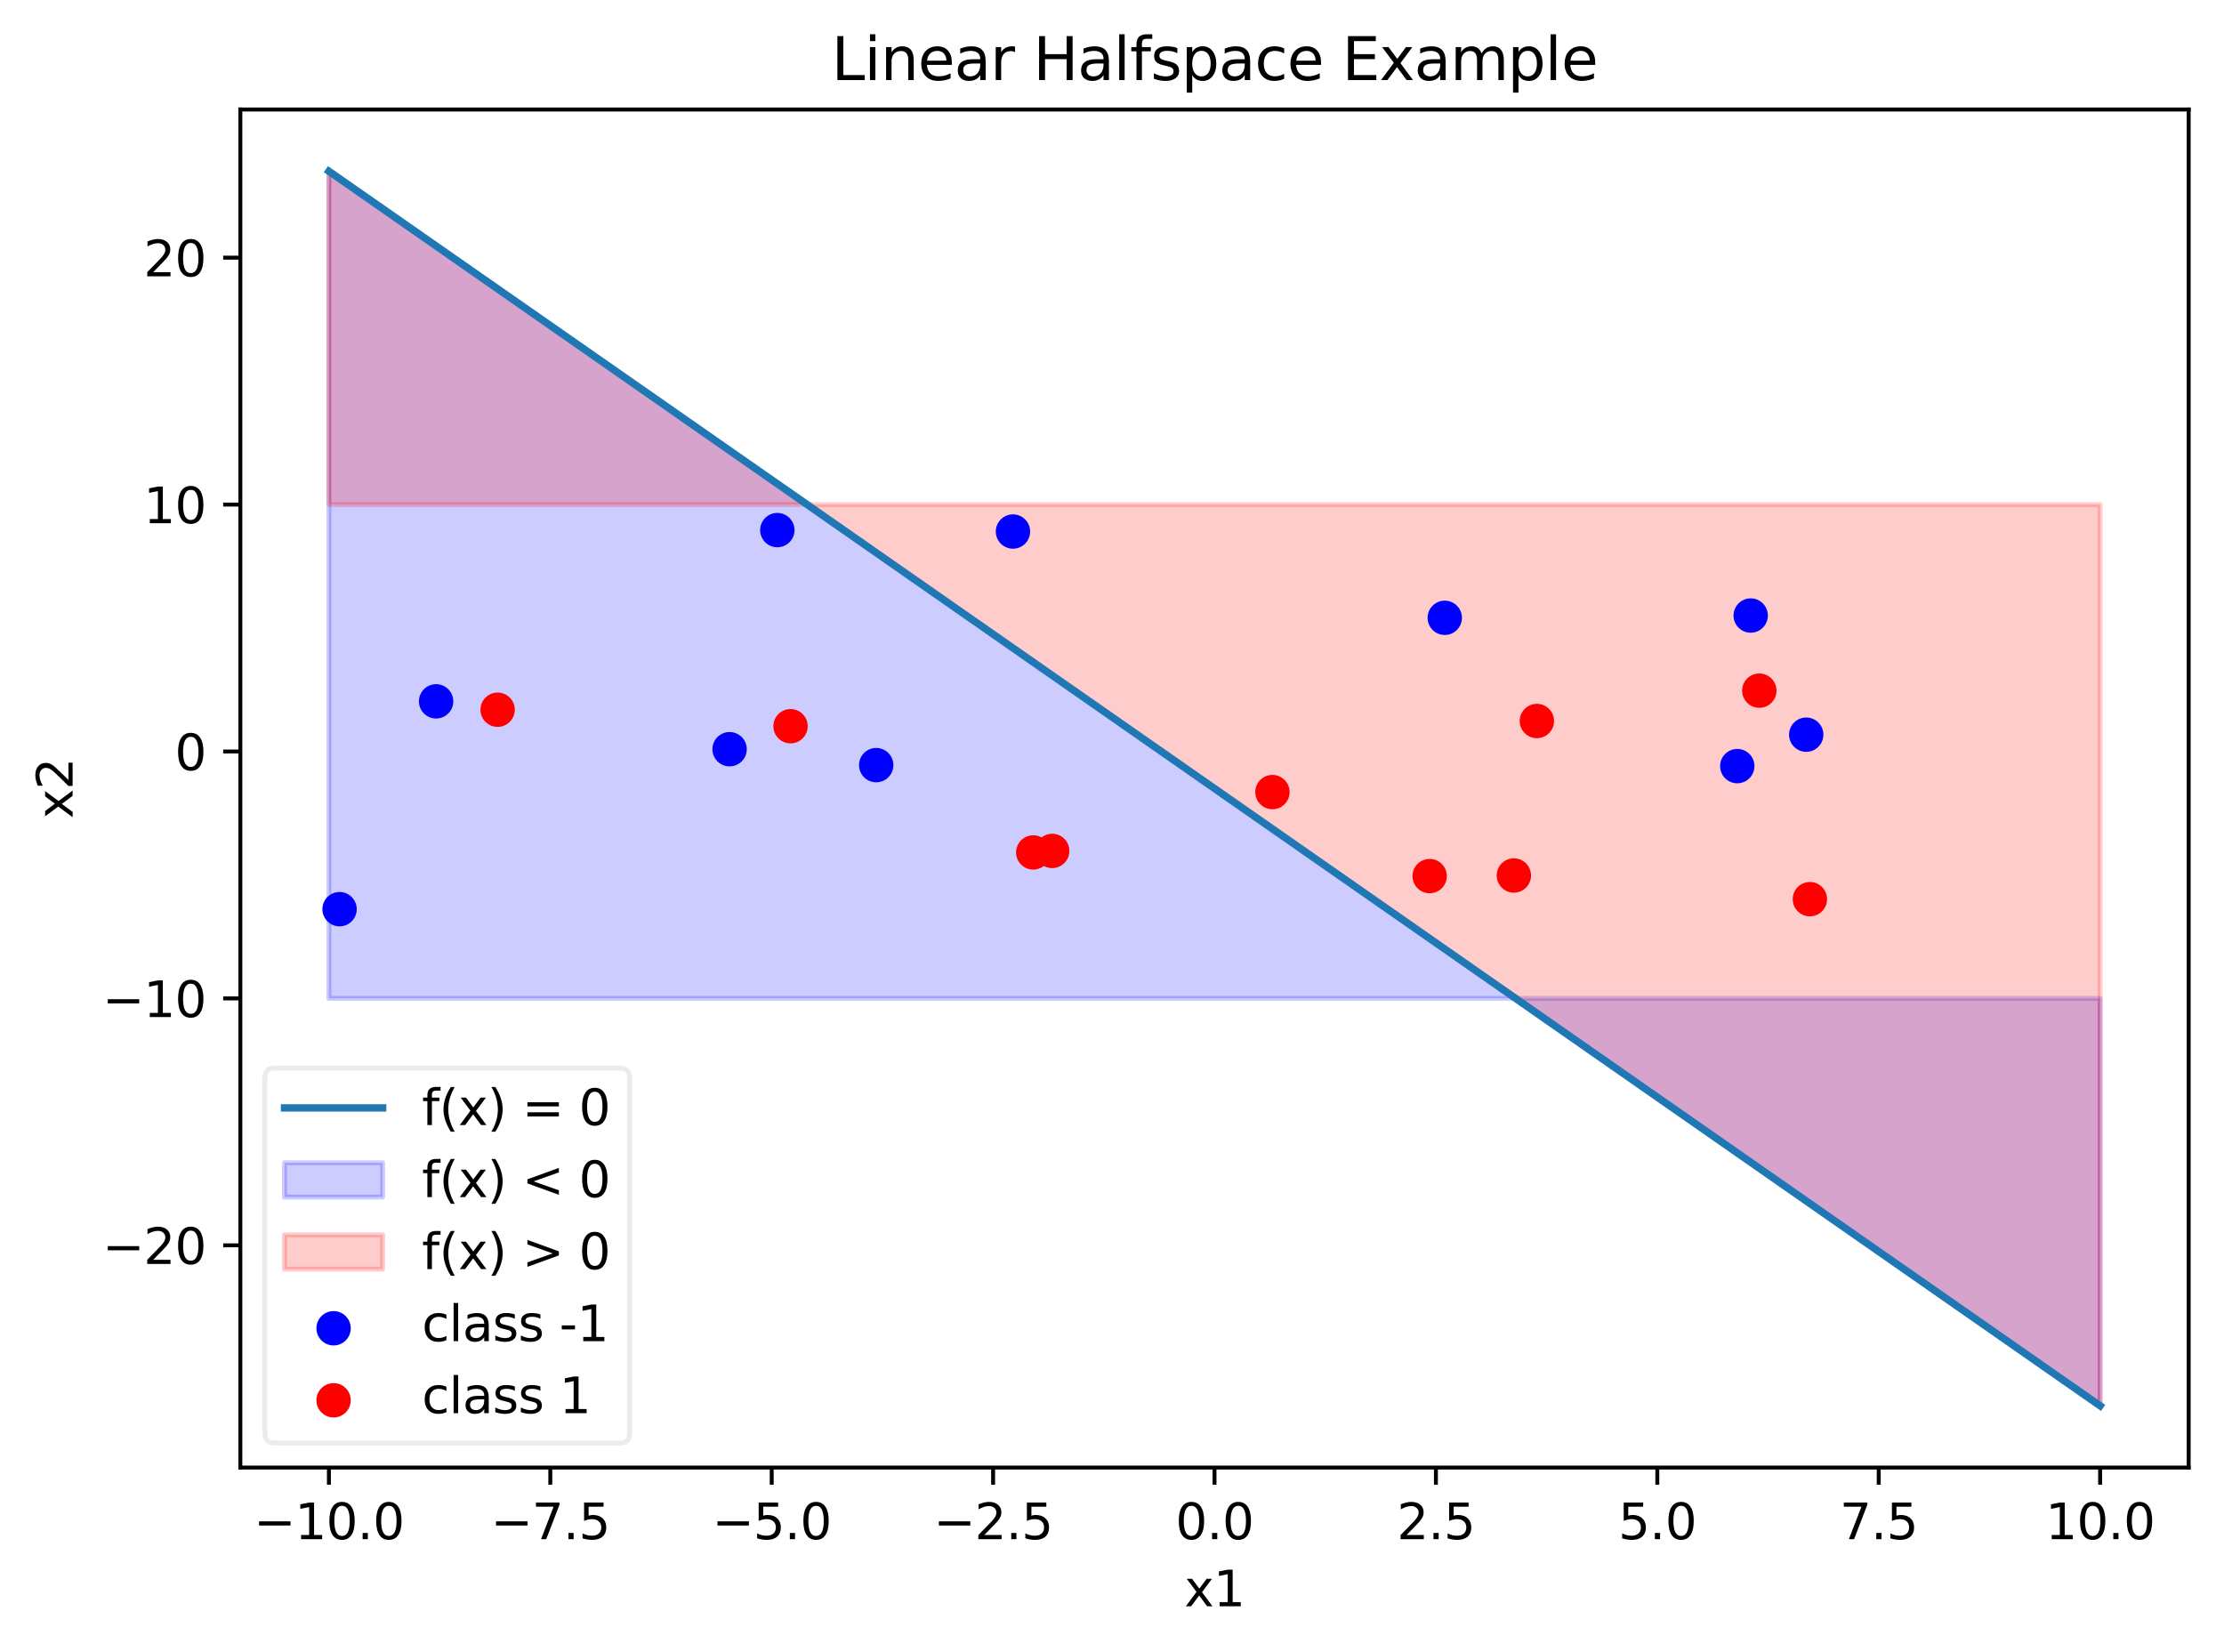 <?xml version="1.0" encoding="utf-8" standalone="no"?>
<!DOCTYPE svg PUBLIC "-//W3C//DTD SVG 1.1//EN"
  "http://www.w3.org/Graphics/SVG/1.1/DTD/svg11.dtd">
<svg xmlns:xlink="http://www.w3.org/1999/xlink" width="453.243pt" height="336.634pt" viewBox="0 0 453.243 336.634" xmlns="http://www.w3.org/2000/svg" version="1.1">
        <style>
            /* Light mode (default) */
            .c1 { fill: #d62728 !important; stroke: #d62728 !important; }
.c2 { fill: #2ca02c !important; stroke: #2ca02c !important; }
.c3 { fill: #1f77b4 !important; stroke: #1f77b4 !important; }
.c4 { fill: #9467bd !important; stroke: #9467bd !important; }
.c5 { fill: #8c564b !important; stroke: #8c564b !important; }
.c6 { fill: #e377c2 !important; stroke: #e377c2 !important; }
.c7 { fill: #7f7f7f !important; stroke: #7f7f7f !important; }
.c8 { fill: #bcbd22 !important; stroke: #bcbd22 !important; }

            /* Text and graphic elements */
            text, .text {
                fill: #000000 !important;
                stroke: none !important;
            }

            .axis line, .axis path, .tick line, .tick path, path.domain, line.grid {
                stroke: #000000 !important;
            }

            .legend text {
                fill: #000000 !important;
            }

            g.legend > g:first-child > path:first-child {
                fill: rgba(255, 255, 255, 0.8) !important;
                stroke: rgba(0, 0, 0, 0.1) !important;
            }

            [stroke="currentColor"], [stroke="black"] {
                stroke: #000000 !important;
            }

            /* Dark mode via media query */
            @media (prefers-color-scheme: dark) {
                /* Dark theme colors */
                .c1 { fill: #FF4A98 !important; stroke: #FF4A98 !important; }
                .c2 { fill: #0AFAFA !important; stroke: #0AFAFA !important; }
                .c3 { fill: #7F83FF !important; stroke: #7F83FF !important; }
                .c4 { fill: #B4A0FF !important; stroke: #B4A0FF !important; }
                .c5 { fill: #FFB86B !important; stroke: #FFB86B !important; }
                .c6 { fill: #FF79C6 !important; stroke: #FF79C6 !important; }
                .c7 { fill: #CCCCCC !important; stroke: #CCCCCC !important; }
                .c8 { fill: #E6DB74 !important; stroke: #E6DB74 !important; }

                /* Dark theme text and graphics */
                text, .text {
                    fill: #FFFFFF !important;
                    stroke: none !important;
                }

                .axis line, .axis path, .tick line, .tick path, path.domain, line.grid {
                    stroke: #FFFFFF !important;
                }

                .grid line {
                    stroke: rgba(255, 255, 255, 0.2) !important;
                }

                .legend text {
                    fill: #FFFFFF !important;
                }

                g.legend > g:first-child > path:first-child {
                    fill: rgba(26, 26, 26, 0.8) !important;
                    stroke: rgba(255, 255, 255, 0.1) !important;
                }

                [stroke="currentColor"], [stroke="black"] {
                    stroke: #FFFFFF !important;
                }
            }
        </style>
        
 <defs>
  <style type="text/css">*{stroke-linejoin: round; stroke-linecap: butt}</style>
 </defs>
 <g id="figure_1">
  <g class="patch">
   <path d="M 0 336.634 
L 453.243 336.634 
L 453.243 0 
L 0 0 
L 0 336.634 
z
" style="fill: none"/>
  </g>
  <g id="axes_1">
   <g class="patch">
    <path d="M 48.983 299.078 
L 446.043 299.078 
L 446.043 22.318 
L 48.983 22.318 
L 48.983 299.078 
z
" style="fill: none"/>
   </g>
   <g id="FillBetweenPolyCollection_1">
    <defs>
     <path id="mae2bcaebee" d="M 67.031 -133.164 
L 67.031 -301.736 
L 70.677 -299.195 
L 74.323 -296.653 
L 77.969 -294.112 
L 81.615 -291.571 
L 85.261 -289.029 
L 88.908 -286.488 
L 92.554 -283.946 
L 96.2 -281.405 
L 99.846 -278.864 
L 103.492 -276.322 
L 107.138 -273.781 
L 110.784 -271.239 
L 114.43 -268.698 
L 118.076 -266.156 
L 121.722 -263.615 
L 125.369 -261.074 
L 129.015 -258.532 
L 132.661 -255.991 
L 136.307 -253.449 
L 139.953 -250.908 
L 143.599 -248.367 
L 147.245 -245.825 
L 150.891 -243.284 
L 154.537 -240.742 
L 158.183 -238.201 
L 161.83 -235.659 
L 165.476 -233.118 
L 169.122 -230.577 
L 172.768 -228.035 
L 176.414 -225.494 
L 180.06 -222.952 
L 183.706 -220.411 
L 187.352 -217.87 
L 190.998 -215.328 
L 194.644 -212.787 
L 198.29 -210.245 
L 201.937 -207.704 
L 205.583 -205.163 
L 209.229 -202.621 
L 212.875 -200.08 
L 216.521 -197.538 
L 220.167 -194.997 
L 223.813 -192.455 
L 227.459 -189.914 
L 231.105 -187.373 
L 234.751 -184.831 
L 238.398 -182.29 
L 242.044 -179.748 
L 245.69 -177.207 
L 249.336 -174.666 
L 252.982 -172.124 
L 256.628 -169.583 
L 260.274 -167.041 
L 263.92 -164.5 
L 267.566 -161.958 
L 271.212 -159.417 
L 274.859 -156.876 
L 278.505 -154.334 
L 282.151 -151.793 
L 285.797 -149.251 
L 289.443 -146.71 
L 293.089 -144.169 
L 296.735 -141.627 
L 300.381 -139.086 
L 304.027 -136.544 
L 307.673 -134.003 
L 311.32 -131.462 
L 314.966 -128.92 
L 318.612 -126.379 
L 322.258 -123.837 
L 325.904 -121.296 
L 329.55 -118.754 
L 333.196 -116.213 
L 336.842 -113.672 
L 340.488 -111.13 
L 344.134 -108.589 
L 347.78 -106.047 
L 351.427 -103.506 
L 355.073 -100.965 
L 358.719 -98.423 
L 362.365 -95.882 
L 366.011 -93.34 
L 369.657 -90.799 
L 373.303 -88.257 
L 376.949 -85.716 
L 380.595 -83.175 
L 384.241 -80.633 
L 387.888 -78.092 
L 391.534 -75.55 
L 395.18 -73.009 
L 398.826 -70.468 
L 402.472 -67.926 
L 406.118 -65.385 
L 409.764 -62.843 
L 413.41 -60.302 
L 417.056 -57.76 
L 420.702 -55.219 
L 424.349 -52.678 
L 427.995 -50.136 
L 427.995 -133.164 
L 427.995 -133.164 
L 424.349 -133.164 
L 420.702 -133.164 
L 417.056 -133.164 
L 413.41 -133.164 
L 409.764 -133.164 
L 406.118 -133.164 
L 402.472 -133.164 
L 398.826 -133.164 
L 395.18 -133.164 
L 391.534 -133.164 
L 387.888 -133.164 
L 384.241 -133.164 
L 380.595 -133.164 
L 376.949 -133.164 
L 373.303 -133.164 
L 369.657 -133.164 
L 366.011 -133.164 
L 362.365 -133.164 
L 358.719 -133.164 
L 355.073 -133.164 
L 351.427 -133.164 
L 347.78 -133.164 
L 344.134 -133.164 
L 340.488 -133.164 
L 336.842 -133.164 
L 333.196 -133.164 
L 329.55 -133.164 
L 325.904 -133.164 
L 322.258 -133.164 
L 318.612 -133.164 
L 314.966 -133.164 
L 311.32 -133.164 
L 307.673 -133.164 
L 304.027 -133.164 
L 300.381 -133.164 
L 296.735 -133.164 
L 293.089 -133.164 
L 289.443 -133.164 
L 285.797 -133.164 
L 282.151 -133.164 
L 278.505 -133.164 
L 274.859 -133.164 
L 271.212 -133.164 
L 267.566 -133.164 
L 263.92 -133.164 
L 260.274 -133.164 
L 256.628 -133.164 
L 252.982 -133.164 
L 249.336 -133.164 
L 245.69 -133.164 
L 242.044 -133.164 
L 238.398 -133.164 
L 234.751 -133.164 
L 231.105 -133.164 
L 227.459 -133.164 
L 223.813 -133.164 
L 220.167 -133.164 
L 216.521 -133.164 
L 212.875 -133.164 
L 209.229 -133.164 
L 205.583 -133.164 
L 201.937 -133.164 
L 198.29 -133.164 
L 194.644 -133.164 
L 190.998 -133.164 
L 187.352 -133.164 
L 183.706 -133.164 
L 180.06 -133.164 
L 176.414 -133.164 
L 172.768 -133.164 
L 169.122 -133.164 
L 165.476 -133.164 
L 161.83 -133.164 
L 158.183 -133.164 
L 154.537 -133.164 
L 150.891 -133.164 
L 147.245 -133.164 
L 143.599 -133.164 
L 139.953 -133.164 
L 136.307 -133.164 
L 132.661 -133.164 
L 129.015 -133.164 
L 125.369 -133.164 
L 121.722 -133.164 
L 118.076 -133.164 
L 114.43 -133.164 
L 110.784 -133.164 
L 107.138 -133.164 
L 103.492 -133.164 
L 99.846 -133.164 
L 96.2 -133.164 
L 92.554 -133.164 
L 88.908 -133.164 
L 85.261 -133.164 
L 81.615 -133.164 
L 77.969 -133.164 
L 74.323 -133.164 
L 70.677 -133.164 
L 67.031 -133.164 
z
" style="stroke: #0000ff; stroke-opacity: 0.2"/>
    </defs>
    <g clip-path="url(#pffac0172b2)">
     <use xlink:href="#mae2bcaebee" x="0" y="336.634" style="fill: #0000ff; fill-opacity: 0.2; stroke: #0000ff; stroke-opacity: 0.2"/>
    </g>
   </g>
   <g id="FillBetweenPolyCollection_2">
    <defs>
     <path id="ma51380abe5" d="M 67.031 -233.804 
L 67.031 -301.736 
L 70.677 -299.195 
L 74.323 -296.653 
L 77.969 -294.112 
L 81.615 -291.571 
L 85.261 -289.029 
L 88.908 -286.488 
L 92.554 -283.946 
L 96.2 -281.405 
L 99.846 -278.864 
L 103.492 -276.322 
L 107.138 -273.781 
L 110.784 -271.239 
L 114.43 -268.698 
L 118.076 -266.156 
L 121.722 -263.615 
L 125.369 -261.074 
L 129.015 -258.532 
L 132.661 -255.991 
L 136.307 -253.449 
L 139.953 -250.908 
L 143.599 -248.367 
L 147.245 -245.825 
L 150.891 -243.284 
L 154.537 -240.742 
L 158.183 -238.201 
L 161.83 -235.659 
L 165.476 -233.118 
L 169.122 -230.577 
L 172.768 -228.035 
L 176.414 -225.494 
L 180.06 -222.952 
L 183.706 -220.411 
L 187.352 -217.87 
L 190.998 -215.328 
L 194.644 -212.787 
L 198.29 -210.245 
L 201.937 -207.704 
L 205.583 -205.163 
L 209.229 -202.621 
L 212.875 -200.08 
L 216.521 -197.538 
L 220.167 -194.997 
L 223.813 -192.455 
L 227.459 -189.914 
L 231.105 -187.373 
L 234.751 -184.831 
L 238.398 -182.29 
L 242.044 -179.748 
L 245.69 -177.207 
L 249.336 -174.666 
L 252.982 -172.124 
L 256.628 -169.583 
L 260.274 -167.041 
L 263.92 -164.5 
L 267.566 -161.958 
L 271.212 -159.417 
L 274.859 -156.876 
L 278.505 -154.334 
L 282.151 -151.793 
L 285.797 -149.251 
L 289.443 -146.71 
L 293.089 -144.169 
L 296.735 -141.627 
L 300.381 -139.086 
L 304.027 -136.544 
L 307.673 -134.003 
L 311.32 -131.462 
L 314.966 -128.92 
L 318.612 -126.379 
L 322.258 -123.837 
L 325.904 -121.296 
L 329.55 -118.754 
L 333.196 -116.213 
L 336.842 -113.672 
L 340.488 -111.13 
L 344.134 -108.589 
L 347.78 -106.047 
L 351.427 -103.506 
L 355.073 -100.965 
L 358.719 -98.423 
L 362.365 -95.882 
L 366.011 -93.34 
L 369.657 -90.799 
L 373.303 -88.257 
L 376.949 -85.716 
L 380.595 -83.175 
L 384.241 -80.633 
L 387.888 -78.092 
L 391.534 -75.55 
L 395.18 -73.009 
L 398.826 -70.468 
L 402.472 -67.926 
L 406.118 -65.385 
L 409.764 -62.843 
L 413.41 -60.302 
L 417.056 -57.76 
L 420.702 -55.219 
L 424.349 -52.678 
L 427.995 -50.136 
L 427.995 -233.804 
L 427.995 -233.804 
L 424.349 -233.804 
L 420.702 -233.804 
L 417.056 -233.804 
L 413.41 -233.804 
L 409.764 -233.804 
L 406.118 -233.804 
L 402.472 -233.804 
L 398.826 -233.804 
L 395.18 -233.804 
L 391.534 -233.804 
L 387.888 -233.804 
L 384.241 -233.804 
L 380.595 -233.804 
L 376.949 -233.804 
L 373.303 -233.804 
L 369.657 -233.804 
L 366.011 -233.804 
L 362.365 -233.804 
L 358.719 -233.804 
L 355.073 -233.804 
L 351.427 -233.804 
L 347.78 -233.804 
L 344.134 -233.804 
L 340.488 -233.804 
L 336.842 -233.804 
L 333.196 -233.804 
L 329.55 -233.804 
L 325.904 -233.804 
L 322.258 -233.804 
L 318.612 -233.804 
L 314.966 -233.804 
L 311.32 -233.804 
L 307.673 -233.804 
L 304.027 -233.804 
L 300.381 -233.804 
L 296.735 -233.804 
L 293.089 -233.804 
L 289.443 -233.804 
L 285.797 -233.804 
L 282.151 -233.804 
L 278.505 -233.804 
L 274.859 -233.804 
L 271.212 -233.804 
L 267.566 -233.804 
L 263.92 -233.804 
L 260.274 -233.804 
L 256.628 -233.804 
L 252.982 -233.804 
L 249.336 -233.804 
L 245.69 -233.804 
L 242.044 -233.804 
L 238.398 -233.804 
L 234.751 -233.804 
L 231.105 -233.804 
L 227.459 -233.804 
L 223.813 -233.804 
L 220.167 -233.804 
L 216.521 -233.804 
L 212.875 -233.804 
L 209.229 -233.804 
L 205.583 -233.804 
L 201.937 -233.804 
L 198.29 -233.804 
L 194.644 -233.804 
L 190.998 -233.804 
L 187.352 -233.804 
L 183.706 -233.804 
L 180.06 -233.804 
L 176.414 -233.804 
L 172.768 -233.804 
L 169.122 -233.804 
L 165.476 -233.804 
L 161.83 -233.804 
L 158.183 -233.804 
L 154.537 -233.804 
L 150.891 -233.804 
L 147.245 -233.804 
L 143.599 -233.804 
L 139.953 -233.804 
L 136.307 -233.804 
L 132.661 -233.804 
L 129.015 -233.804 
L 125.369 -233.804 
L 121.722 -233.804 
L 118.076 -233.804 
L 114.43 -233.804 
L 110.784 -233.804 
L 107.138 -233.804 
L 103.492 -233.804 
L 99.846 -233.804 
L 96.2 -233.804 
L 92.554 -233.804 
L 88.908 -233.804 
L 85.261 -233.804 
L 81.615 -233.804 
L 77.969 -233.804 
L 74.323 -233.804 
L 70.677 -233.804 
L 67.031 -233.804 
z
" style="stroke: #ff0000; stroke-opacity: 0.2"/>
    </defs>
    <g clip-path="url(#pffac0172b2)">
     <use xlink:href="#ma51380abe5" x="0" y="336.634" style="fill: #ff0000; fill-opacity: 0.2; stroke: #ff0000; stroke-opacity: 0.2"/>
    </g>
   </g>
   <g id="PathCollection_1">
    <defs>
     <path id="mc48bd5368d" d="M 0 3 
C 0.796 3 1.559 2.684 2.121 2.121 
C 2.684 1.559 3 0.796 3 0 
C 3 -0.796 2.684 -1.559 2.121 -2.121 
C 1.559 -2.684 0.796 -3 0 -3 
C -0.796 -3 -1.559 -2.684 -2.121 -2.121 
C -2.684 -1.559 -3 -0.796 -3 0 
C -3 0.796 -2.684 1.559 -2.121 2.121 
C -1.559 2.684 -0.796 3 0 3 
z
" style="stroke: #0000ff"/>
    </defs>
    <g clip-path="url(#pffac0172b2)">
     <use xlink:href="#mc48bd5368d" x="178.568" y="155.929" style="fill: #0000ff; stroke: #0000ff"/>
     <use xlink:href="#mc48bd5368d" x="206.438" y="108.324" style="fill: #0000ff; stroke: #0000ff"/>
     <use xlink:href="#mc48bd5368d" x="88.878" y="142.93" style="fill: #0000ff; stroke: #0000ff"/>
     <use xlink:href="#mc48bd5368d" x="356.784" y="125.443" style="fill: #0000ff; stroke: #0000ff"/>
     <use xlink:href="#mc48bd5368d" x="354.049" y="156.13" style="fill: #0000ff; stroke: #0000ff"/>
     <use xlink:href="#mc48bd5368d" x="69.202" y="185.286" style="fill: #0000ff; stroke: #0000ff"/>
     <use xlink:href="#mc48bd5368d" x="158.415" y="108.031" style="fill: #0000ff; stroke: #0000ff"/>
     <use xlink:href="#mc48bd5368d" x="294.437" y="125.906" style="fill: #0000ff; stroke: #0000ff"/>
     <use xlink:href="#mc48bd5368d" x="148.689" y="152.681" style="fill: #0000ff; stroke: #0000ff"/>
     <use xlink:href="#mc48bd5368d" x="368.103" y="149.722" style="fill: #0000ff; stroke: #0000ff"/>
    </g>
   </g>
   <g id="PathCollection_2">
    <defs>
     <path id="mb15d1b0243" d="M 0 3 
C 0.796 3 1.559 2.684 2.121 2.121 
C 2.684 1.559 3 0.796 3 0 
C 3 -0.796 2.684 -1.559 2.121 -2.121 
C 1.559 -2.684 0.796 -3 0 -3 
C -0.796 -3 -1.559 -2.684 -2.121 -2.121 
C -2.684 -1.559 -3 -0.796 -3 0 
C -3 0.796 -2.684 1.559 -2.121 2.121 
C -1.559 2.684 -0.796 3 0 3 
z
" style="stroke: #ff0000"/>
    </defs>
    <g clip-path="url(#pffac0172b2)">
     <use xlink:href="#mb15d1b0243" x="161.107" y="147.996" style="fill: #ff0000; stroke: #ff0000"/>
     <use xlink:href="#mb15d1b0243" x="259.32" y="161.421" style="fill: #ff0000; stroke: #ff0000"/>
     <use xlink:href="#mb15d1b0243" x="291.359" y="178.544" style="fill: #ff0000; stroke: #ff0000"/>
     <use xlink:href="#mb15d1b0243" x="308.521" y="178.42" style="fill: #ff0000; stroke: #ff0000"/>
     <use xlink:href="#mb15d1b0243" x="358.54" y="140.752" style="fill: #ff0000; stroke: #ff0000"/>
     <use xlink:href="#mb15d1b0243" x="214.434" y="173.416" style="fill: #ff0000; stroke: #ff0000"/>
     <use xlink:href="#mb15d1b0243" x="313.21" y="146.938" style="fill: #ff0000; stroke: #ff0000"/>
     <use xlink:href="#mb15d1b0243" x="101.414" y="144.637" style="fill: #ff0000; stroke: #ff0000"/>
     <use xlink:href="#mb15d1b0243" x="368.851" y="183.244" style="fill: #ff0000; stroke: #ff0000"/>
     <use xlink:href="#mb15d1b0243" x="210.567" y="173.722" style="fill: #ff0000; stroke: #ff0000"/>
    </g>
   </g>
   <g class="axis">
    <g class="tick xtick">
     <g id="line2d_1">
      <defs>
       <path id="ma2f7875d1c" d="M 0 0 
L 0 3.5 
" style="stroke: currentColor; stroke-width: 0.8"/>
      </defs>
      <g>
       <use xlink:href="#ma2f7875d1c" x="67.031" y="299.078" style="stroke: currentColor; stroke-width: 0.8"/>
      </g>
     </g>
     <g id="text_1" class="text">
      <!-- −10.0 -->
      <g transform="translate(51.708 313.677) scale(0.1 -0.1)">
       <defs>
        <path id="DejaVuSans-2212" d="M 678 2272 
L 4684 2272 
L 4684 1741 
L 678 1741 
L 678 2272 
z
" transform="scale(0.016)"/>
        <path id="DejaVuSans-31" d="M 794 531 
L 1825 531 
L 1825 4091 
L 703 3866 
L 703 4441 
L 1819 4666 
L 2450 4666 
L 2450 531 
L 3481 531 
L 3481 0 
L 794 0 
L 794 531 
z
" transform="scale(0.016)"/>
        <path id="DejaVuSans-30" d="M 2034 4250 
Q 1547 4250 1301 3770 
Q 1056 3291 1056 2328 
Q 1056 1369 1301 889 
Q 1547 409 2034 409 
Q 2525 409 2770 889 
Q 3016 1369 3016 2328 
Q 3016 3291 2770 3770 
Q 2525 4250 2034 4250 
z
M 2034 4750 
Q 2819 4750 3233 4129 
Q 3647 3509 3647 2328 
Q 3647 1150 3233 529 
Q 2819 -91 2034 -91 
Q 1250 -91 836 529 
Q 422 1150 422 2328 
Q 422 3509 836 4129 
Q 1250 4750 2034 4750 
z
" transform="scale(0.016)"/>
        <path id="DejaVuSans-2e" d="M 684 794 
L 1344 794 
L 1344 0 
L 684 0 
L 684 794 
z
" transform="scale(0.016)"/>
       </defs>
       <use xlink:href="#DejaVuSans-2212"/>
       <use xlink:href="#DejaVuSans-31" transform="translate(83.789 0)"/>
       <use xlink:href="#DejaVuSans-30" transform="translate(147.412 0)"/>
       <use xlink:href="#DejaVuSans-2e" transform="translate(211.035 0)"/>
       <use xlink:href="#DejaVuSans-30" transform="translate(242.822 0)"/>
      </g>
     </g>
    </g>
    <g class="tick xtick">
     <g id="line2d_2">
      <g>
       <use xlink:href="#ma2f7875d1c" x="112.151" y="299.078" style="stroke: currentColor; stroke-width: 0.8"/>
      </g>
     </g>
     <g id="text_2" class="text">
      <!-- −7.5 -->
      <g transform="translate(100.01 313.677) scale(0.1 -0.1)">
       <defs>
        <path id="DejaVuSans-37" d="M 525 4666 
L 3525 4666 
L 3525 4397 
L 1831 0 
L 1172 0 
L 2766 4134 
L 525 4134 
L 525 4666 
z
" transform="scale(0.016)"/>
        <path id="DejaVuSans-35" d="M 691 4666 
L 3169 4666 
L 3169 4134 
L 1269 4134 
L 1269 2991 
Q 1406 3038 1543 3061 
Q 1681 3084 1819 3084 
Q 2600 3084 3056 2656 
Q 3513 2228 3513 1497 
Q 3513 744 3044 326 
Q 2575 -91 1722 -91 
Q 1428 -91 1123 -41 
Q 819 9 494 109 
L 494 744 
Q 775 591 1075 516 
Q 1375 441 1709 441 
Q 2250 441 2565 725 
Q 2881 1009 2881 1497 
Q 2881 1984 2565 2268 
Q 2250 2553 1709 2553 
Q 1456 2553 1204 2497 
Q 953 2441 691 2322 
L 691 4666 
z
" transform="scale(0.016)"/>
       </defs>
       <use xlink:href="#DejaVuSans-2212"/>
       <use xlink:href="#DejaVuSans-37" transform="translate(83.789 0)"/>
       <use xlink:href="#DejaVuSans-2e" transform="translate(147.412 0)"/>
       <use xlink:href="#DejaVuSans-35" transform="translate(179.199 0)"/>
      </g>
     </g>
    </g>
    <g class="tick xtick">
     <g id="line2d_3">
      <g>
       <use xlink:href="#ma2f7875d1c" x="157.272" y="299.078" style="stroke: currentColor; stroke-width: 0.8"/>
      </g>
     </g>
     <g id="text_3" class="text">
      <!-- −5.0 -->
      <g transform="translate(145.13 313.677) scale(0.1 -0.1)">
       <use xlink:href="#DejaVuSans-2212"/>
       <use xlink:href="#DejaVuSans-35" transform="translate(83.789 0)"/>
       <use xlink:href="#DejaVuSans-2e" transform="translate(147.412 0)"/>
       <use xlink:href="#DejaVuSans-30" transform="translate(179.199 0)"/>
      </g>
     </g>
    </g>
    <g class="tick xtick">
     <g id="line2d_4">
      <g>
       <use xlink:href="#ma2f7875d1c" x="202.392" y="299.078" style="stroke: currentColor; stroke-width: 0.8"/>
      </g>
     </g>
     <g id="text_4" class="text">
      <!-- −2.5 -->
      <g transform="translate(190.251 313.677) scale(0.1 -0.1)">
       <defs>
        <path id="DejaVuSans-32" d="M 1228 531 
L 3431 531 
L 3431 0 
L 469 0 
L 469 531 
Q 828 903 1448 1529 
Q 2069 2156 2228 2338 
Q 2531 2678 2651 2914 
Q 2772 3150 2772 3378 
Q 2772 3750 2511 3984 
Q 2250 4219 1831 4219 
Q 1534 4219 1204 4116 
Q 875 4013 500 3803 
L 500 4441 
Q 881 4594 1212 4672 
Q 1544 4750 1819 4750 
Q 2544 4750 2975 4387 
Q 3406 4025 3406 3419 
Q 3406 3131 3298 2873 
Q 3191 2616 2906 2266 
Q 2828 2175 2409 1742 
Q 1991 1309 1228 531 
z
" transform="scale(0.016)"/>
       </defs>
       <use xlink:href="#DejaVuSans-2212"/>
       <use xlink:href="#DejaVuSans-32" transform="translate(83.789 0)"/>
       <use xlink:href="#DejaVuSans-2e" transform="translate(147.412 0)"/>
       <use xlink:href="#DejaVuSans-35" transform="translate(179.199 0)"/>
      </g>
     </g>
    </g>
    <g class="tick xtick">
     <g id="line2d_5">
      <g>
       <use xlink:href="#ma2f7875d1c" x="247.513" y="299.078" style="stroke: currentColor; stroke-width: 0.8"/>
      </g>
     </g>
     <g id="text_5" class="text">
      <!-- 0.0 -->
      <g transform="translate(239.561 313.677) scale(0.1 -0.1)">
       <use xlink:href="#DejaVuSans-30"/>
       <use xlink:href="#DejaVuSans-2e" transform="translate(63.623 0)"/>
       <use xlink:href="#DejaVuSans-30" transform="translate(95.41 0)"/>
      </g>
     </g>
    </g>
    <g class="tick xtick">
     <g id="line2d_6">
      <g>
       <use xlink:href="#ma2f7875d1c" x="292.633" y="299.078" style="stroke: currentColor; stroke-width: 0.8"/>
      </g>
     </g>
     <g id="text_6" class="text">
      <!-- 2.5 -->
      <g transform="translate(284.682 313.677) scale(0.1 -0.1)">
       <use xlink:href="#DejaVuSans-32"/>
       <use xlink:href="#DejaVuSans-2e" transform="translate(63.623 0)"/>
       <use xlink:href="#DejaVuSans-35" transform="translate(95.41 0)"/>
      </g>
     </g>
    </g>
    <g class="tick xtick">
     <g id="line2d_7">
      <g>
       <use xlink:href="#ma2f7875d1c" x="337.754" y="299.078" style="stroke: currentColor; stroke-width: 0.8"/>
      </g>
     </g>
     <g id="text_7" class="text">
      <!-- 5.0 -->
      <g transform="translate(329.802 313.677) scale(0.1 -0.1)">
       <use xlink:href="#DejaVuSans-35"/>
       <use xlink:href="#DejaVuSans-2e" transform="translate(63.623 0)"/>
       <use xlink:href="#DejaVuSans-30" transform="translate(95.41 0)"/>
      </g>
     </g>
    </g>
    <g class="tick xtick">
     <g id="line2d_8">
      <g>
       <use xlink:href="#ma2f7875d1c" x="382.874" y="299.078" style="stroke: currentColor; stroke-width: 0.8"/>
      </g>
     </g>
     <g id="text_8" class="text">
      <!-- 7.5 -->
      <g transform="translate(374.923 313.677) scale(0.1 -0.1)">
       <use xlink:href="#DejaVuSans-37"/>
       <use xlink:href="#DejaVuSans-2e" transform="translate(63.623 0)"/>
       <use xlink:href="#DejaVuSans-35" transform="translate(95.41 0)"/>
      </g>
     </g>
    </g>
    <g class="tick xtick">
     <g id="line2d_9">
      <g>
       <use xlink:href="#ma2f7875d1c" x="427.995" y="299.078" style="stroke: currentColor; stroke-width: 0.8"/>
      </g>
     </g>
     <g id="text_9" class="text">
      <!-- 10.0 -->
      <g transform="translate(416.862 313.677) scale(0.1 -0.1)">
       <use xlink:href="#DejaVuSans-31"/>
       <use xlink:href="#DejaVuSans-30" transform="translate(63.623 0)"/>
       <use xlink:href="#DejaVuSans-2e" transform="translate(127.246 0)"/>
       <use xlink:href="#DejaVuSans-30" transform="translate(159.033 0)"/>
      </g>
     </g>
    </g>
    <g id="text_10" class="text">
     <!-- x1 -->
     <g transform="translate(241.372 327.355) scale(0.1 -0.1)">
      <defs>
       <path id="DejaVuSans-78" d="M 3513 3500 
L 2247 1797 
L 3578 0 
L 2900 0 
L 1881 1375 
L 863 0 
L 184 0 
L 1544 1831 
L 300 3500 
L 978 3500 
L 1906 2253 
L 2834 3500 
L 3513 3500 
z
" transform="scale(0.016)"/>
      </defs>
      <use xlink:href="#DejaVuSans-78"/>
      <use xlink:href="#DejaVuSans-31" transform="translate(59.18 0)"/>
     </g>
    </g>
   </g>
   <g class="axis">
    <g class="tick ytick">
     <g id="line2d_10">
      <defs>
       <path id="m516ceb5bd3" d="M 0 0 
L -3.5 0 
" style="stroke: currentColor; stroke-width: 0.8"/>
      </defs>
      <g>
       <use xlink:href="#m516ceb5bd3" x="48.983" y="253.79" style="stroke: currentColor; stroke-width: 0.8"/>
      </g>
     </g>
     <g id="text_11" class="text">
      <!-- −20 -->
      <g transform="translate(20.878 257.589) scale(0.1 -0.1)">
       <use xlink:href="#DejaVuSans-2212"/>
       <use xlink:href="#DejaVuSans-32" transform="translate(83.789 0)"/>
       <use xlink:href="#DejaVuSans-30" transform="translate(147.412 0)"/>
      </g>
     </g>
    </g>
    <g class="tick ytick">
     <g id="line2d_11">
      <g>
       <use xlink:href="#m516ceb5bd3" x="48.983" y="203.47" style="stroke: currentColor; stroke-width: 0.8"/>
      </g>
     </g>
     <g id="text_12" class="text">
      <!-- −10 -->
      <g transform="translate(20.878 207.269) scale(0.1 -0.1)">
       <use xlink:href="#DejaVuSans-2212"/>
       <use xlink:href="#DejaVuSans-31" transform="translate(83.789 0)"/>
       <use xlink:href="#DejaVuSans-30" transform="translate(147.412 0)"/>
      </g>
     </g>
    </g>
    <g class="tick ytick">
     <g id="line2d_12">
      <g>
       <use xlink:href="#m516ceb5bd3" x="48.983" y="153.15" style="stroke: currentColor; stroke-width: 0.8"/>
      </g>
     </g>
     <g id="text_13" class="text">
      <!-- 0 -->
      <g transform="translate(35.62 156.949) scale(0.1 -0.1)">
       <use xlink:href="#DejaVuSans-30"/>
      </g>
     </g>
    </g>
    <g class="tick ytick">
     <g id="line2d_13">
      <g>
       <use xlink:href="#m516ceb5bd3" x="48.983" y="102.83" style="stroke: currentColor; stroke-width: 0.8"/>
      </g>
     </g>
     <g id="text_14" class="text">
      <!-- 10 -->
      <g transform="translate(29.258 106.629) scale(0.1 -0.1)">
       <use xlink:href="#DejaVuSans-31"/>
       <use xlink:href="#DejaVuSans-30" transform="translate(63.623 0)"/>
      </g>
     </g>
    </g>
    <g class="tick ytick">
     <g id="line2d_14">
      <g>
       <use xlink:href="#m516ceb5bd3" x="48.983" y="52.51" style="stroke: currentColor; stroke-width: 0.8"/>
      </g>
     </g>
     <g id="text_15" class="text">
      <!-- 20 -->
      <g transform="translate(29.258 56.309) scale(0.1 -0.1)">
       <use xlink:href="#DejaVuSans-32"/>
       <use xlink:href="#DejaVuSans-30" transform="translate(63.623 0)"/>
      </g>
     </g>
    </g>
    <g id="text_16" class="text">
     <!-- x2 -->
     <g transform="translate(14.798 166.839) rotate(-90) scale(0.1 -0.1)">
      <use xlink:href="#DejaVuSans-78"/>
      <use xlink:href="#DejaVuSans-32" transform="translate(59.18 0)"/>
     </g>
    </g>
   </g>
   <g id="line2d_15">
    <path d="M 67.031 34.898 
L 70.677 37.44 
L 74.323 39.981 
L 77.969 42.522 
L 81.615 45.064 
L 85.261 47.605 
L 88.908 50.147 
L 92.554 52.688 
L 96.2 55.229 
L 99.846 57.771 
L 103.492 60.312 
L 107.138 62.854 
L 110.784 65.395 
L 114.43 67.937 
L 118.076 70.478 
L 121.722 73.019 
L 125.369 75.561 
L 129.015 78.102 
L 132.661 80.644 
L 136.307 83.185 
L 139.953 85.726 
L 143.599 88.268 
L 147.245 90.809 
L 150.891 93.351 
L 154.537 95.892 
L 158.183 98.433 
L 161.83 100.975 
L 165.476 103.516 
L 169.122 106.058 
L 172.768 108.599 
L 176.414 111.141 
L 180.06 113.682 
L 183.706 116.223 
L 187.352 118.765 
L 190.998 121.306 
L 194.644 123.848 
L 198.29 126.389 
L 201.937 128.93 
L 205.583 131.472 
L 209.229 134.013 
L 212.875 136.555 
L 216.521 139.096 
L 220.167 141.638 
L 223.813 144.179 
L 227.459 146.72 
L 231.105 149.262 
L 234.751 151.803 
L 238.398 154.345 
L 242.044 156.886 
L 245.69 159.427 
L 249.336 161.969 
L 252.982 164.51 
L 256.628 167.052 
L 260.274 169.593 
L 263.92 172.134 
L 267.566 174.676 
L 271.212 177.217 
L 274.859 179.759 
L 278.505 182.3 
L 282.151 184.842 
L 285.797 187.383 
L 289.443 189.924 
L 293.089 192.466 
L 296.735 195.007 
L 300.381 197.549 
L 304.027 200.09 
L 307.673 202.631 
L 311.32 205.173 
L 314.966 207.714 
L 318.612 210.256 
L 322.258 212.797 
L 325.904 215.339 
L 329.55 217.88 
L 333.196 220.421 
L 336.842 222.963 
L 340.488 225.504 
L 344.134 228.046 
L 347.78 230.587 
L 351.427 233.128 
L 355.073 235.67 
L 358.719 238.211 
L 362.365 240.753 
L 366.011 243.294 
L 369.657 245.835 
L 373.303 248.377 
L 376.949 250.918 
L 380.595 253.46 
L 384.241 256.001 
L 387.888 258.543 
L 391.534 261.084 
L 395.18 263.625 
L 398.826 266.167 
L 402.472 268.708 
L 406.118 271.25 
L 409.764 273.791 
L 413.41 276.332 
L 417.056 278.874 
L 420.702 281.415 
L 424.349 283.957 
L 427.995 286.498 
" clip-path="url(#pffac0172b2)" style="fill: none; stroke: #1f77b4; stroke-width: 1.5; stroke-linecap: square"/>
   </g>
   <g class="patch">
    <path d="M 48.983 299.078 
L 48.983 22.318 
" style="fill: none; stroke: currentColor; stroke-width: 0.8; stroke-linejoin: miter; stroke-linecap: square"/>
   </g>
   <g class="patch">
    <path d="M 446.043 299.078 
L 446.043 22.318 
" style="fill: none; stroke: currentColor; stroke-width: 0.8; stroke-linejoin: miter; stroke-linecap: square"/>
   </g>
   <g class="patch">
    <path d="M 48.983 299.078 
L 446.043 299.078 
" style="fill: none; stroke: currentColor; stroke-width: 0.8; stroke-linejoin: miter; stroke-linecap: square"/>
   </g>
   <g class="patch">
    <path d="M 48.983 22.318 
L 446.043 22.318 
" style="fill: none; stroke: currentColor; stroke-width: 0.8; stroke-linejoin: miter; stroke-linecap: square"/>
   </g>
   <g id="text_17" class="text">
    <!-- Linear Halfspace Example -->
    <g transform="translate(169.449 16.318) scale(0.12 -0.12)">
     <defs>
      <path id="DejaVuSans-4c" d="M 628 4666 
L 1259 4666 
L 1259 531 
L 3531 531 
L 3531 0 
L 628 0 
L 628 4666 
z
" transform="scale(0.016)"/>
      <path id="DejaVuSans-69" d="M 603 3500 
L 1178 3500 
L 1178 0 
L 603 0 
L 603 3500 
z
M 603 4863 
L 1178 4863 
L 1178 4134 
L 603 4134 
L 603 4863 
z
" transform="scale(0.016)"/>
      <path id="DejaVuSans-6e" d="M 3513 2113 
L 3513 0 
L 2938 0 
L 2938 2094 
Q 2938 2591 2744 2837 
Q 2550 3084 2163 3084 
Q 1697 3084 1428 2787 
Q 1159 2491 1159 1978 
L 1159 0 
L 581 0 
L 581 3500 
L 1159 3500 
L 1159 2956 
Q 1366 3272 1645 3428 
Q 1925 3584 2291 3584 
Q 2894 3584 3203 3211 
Q 3513 2838 3513 2113 
z
" transform="scale(0.016)"/>
      <path id="DejaVuSans-65" d="M 3597 1894 
L 3597 1613 
L 953 1613 
Q 991 1019 1311 708 
Q 1631 397 2203 397 
Q 2534 397 2845 478 
Q 3156 559 3463 722 
L 3463 178 
Q 3153 47 2828 -22 
Q 2503 -91 2169 -91 
Q 1331 -91 842 396 
Q 353 884 353 1716 
Q 353 2575 817 3079 
Q 1281 3584 2069 3584 
Q 2775 3584 3186 3129 
Q 3597 2675 3597 1894 
z
M 3022 2063 
Q 3016 2534 2758 2815 
Q 2500 3097 2075 3097 
Q 1594 3097 1305 2825 
Q 1016 2553 972 2059 
L 3022 2063 
z
" transform="scale(0.016)"/>
      <path id="DejaVuSans-61" d="M 2194 1759 
Q 1497 1759 1228 1600 
Q 959 1441 959 1056 
Q 959 750 1161 570 
Q 1363 391 1709 391 
Q 2188 391 2477 730 
Q 2766 1069 2766 1631 
L 2766 1759 
L 2194 1759 
z
M 3341 1997 
L 3341 0 
L 2766 0 
L 2766 531 
Q 2569 213 2275 61 
Q 1981 -91 1556 -91 
Q 1019 -91 701 211 
Q 384 513 384 1019 
Q 384 1609 779 1909 
Q 1175 2209 1959 2209 
L 2766 2209 
L 2766 2266 
Q 2766 2663 2505 2880 
Q 2244 3097 1772 3097 
Q 1472 3097 1187 3025 
Q 903 2953 641 2809 
L 641 3341 
Q 956 3463 1253 3523 
Q 1550 3584 1831 3584 
Q 2591 3584 2966 3190 
Q 3341 2797 3341 1997 
z
" transform="scale(0.016)"/>
      <path id="DejaVuSans-72" d="M 2631 2963 
Q 2534 3019 2420 3045 
Q 2306 3072 2169 3072 
Q 1681 3072 1420 2755 
Q 1159 2438 1159 1844 
L 1159 0 
L 581 0 
L 581 3500 
L 1159 3500 
L 1159 2956 
Q 1341 3275 1631 3429 
Q 1922 3584 2338 3584 
Q 2397 3584 2469 3576 
Q 2541 3569 2628 3553 
L 2631 2963 
z
" transform="scale(0.016)"/>
      <path id="DejaVuSans-20" transform="scale(0.016)"/>
      <path id="DejaVuSans-48" d="M 628 4666 
L 1259 4666 
L 1259 2753 
L 3553 2753 
L 3553 4666 
L 4184 4666 
L 4184 0 
L 3553 0 
L 3553 2222 
L 1259 2222 
L 1259 0 
L 628 0 
L 628 4666 
z
" transform="scale(0.016)"/>
      <path id="DejaVuSans-6c" d="M 603 4863 
L 1178 4863 
L 1178 0 
L 603 0 
L 603 4863 
z
" transform="scale(0.016)"/>
      <path id="DejaVuSans-66" d="M 2375 4863 
L 2375 4384 
L 1825 4384 
Q 1516 4384 1395 4259 
Q 1275 4134 1275 3809 
L 1275 3500 
L 2222 3500 
L 2222 3053 
L 1275 3053 
L 1275 0 
L 697 0 
L 697 3053 
L 147 3053 
L 147 3500 
L 697 3500 
L 697 3744 
Q 697 4328 969 4595 
Q 1241 4863 1831 4863 
L 2375 4863 
z
" transform="scale(0.016)"/>
      <path id="DejaVuSans-73" d="M 2834 3397 
L 2834 2853 
Q 2591 2978 2328 3040 
Q 2066 3103 1784 3103 
Q 1356 3103 1142 2972 
Q 928 2841 928 2578 
Q 928 2378 1081 2264 
Q 1234 2150 1697 2047 
L 1894 2003 
Q 2506 1872 2764 1633 
Q 3022 1394 3022 966 
Q 3022 478 2636 193 
Q 2250 -91 1575 -91 
Q 1294 -91 989 -36 
Q 684 19 347 128 
L 347 722 
Q 666 556 975 473 
Q 1284 391 1588 391 
Q 1994 391 2212 530 
Q 2431 669 2431 922 
Q 2431 1156 2273 1281 
Q 2116 1406 1581 1522 
L 1381 1569 
Q 847 1681 609 1914 
Q 372 2147 372 2553 
Q 372 3047 722 3315 
Q 1072 3584 1716 3584 
Q 2034 3584 2315 3537 
Q 2597 3491 2834 3397 
z
" transform="scale(0.016)"/>
      <path id="DejaVuSans-70" d="M 1159 525 
L 1159 -1331 
L 581 -1331 
L 581 3500 
L 1159 3500 
L 1159 2969 
Q 1341 3281 1617 3432 
Q 1894 3584 2278 3584 
Q 2916 3584 3314 3078 
Q 3713 2572 3713 1747 
Q 3713 922 3314 415 
Q 2916 -91 2278 -91 
Q 1894 -91 1617 61 
Q 1341 213 1159 525 
z
M 3116 1747 
Q 3116 2381 2855 2742 
Q 2594 3103 2138 3103 
Q 1681 3103 1420 2742 
Q 1159 2381 1159 1747 
Q 1159 1113 1420 752 
Q 1681 391 2138 391 
Q 2594 391 2855 752 
Q 3116 1113 3116 1747 
z
" transform="scale(0.016)"/>
      <path id="DejaVuSans-63" d="M 3122 3366 
L 3122 2828 
Q 2878 2963 2633 3030 
Q 2388 3097 2138 3097 
Q 1578 3097 1268 2742 
Q 959 2388 959 1747 
Q 959 1106 1268 751 
Q 1578 397 2138 397 
Q 2388 397 2633 464 
Q 2878 531 3122 666 
L 3122 134 
Q 2881 22 2623 -34 
Q 2366 -91 2075 -91 
Q 1284 -91 818 406 
Q 353 903 353 1747 
Q 353 2603 823 3093 
Q 1294 3584 2113 3584 
Q 2378 3584 2631 3529 
Q 2884 3475 3122 3366 
z
" transform="scale(0.016)"/>
      <path id="DejaVuSans-45" d="M 628 4666 
L 3578 4666 
L 3578 4134 
L 1259 4134 
L 1259 2753 
L 3481 2753 
L 3481 2222 
L 1259 2222 
L 1259 531 
L 3634 531 
L 3634 0 
L 628 0 
L 628 4666 
z
" transform="scale(0.016)"/>
      <path id="DejaVuSans-6d" d="M 3328 2828 
Q 3544 3216 3844 3400 
Q 4144 3584 4550 3584 
Q 5097 3584 5394 3201 
Q 5691 2819 5691 2113 
L 5691 0 
L 5113 0 
L 5113 2094 
Q 5113 2597 4934 2840 
Q 4756 3084 4391 3084 
Q 3944 3084 3684 2787 
Q 3425 2491 3425 1978 
L 3425 0 
L 2847 0 
L 2847 2094 
Q 2847 2600 2669 2842 
Q 2491 3084 2119 3084 
Q 1678 3084 1418 2786 
Q 1159 2488 1159 1978 
L 1159 0 
L 581 0 
L 581 3500 
L 1159 3500 
L 1159 2956 
Q 1356 3278 1631 3431 
Q 1906 3584 2284 3584 
Q 2666 3584 2933 3390 
Q 3200 3197 3328 2828 
z
" transform="scale(0.016)"/>
     </defs>
     <use xlink:href="#DejaVuSans-4c"/>
     <use xlink:href="#DejaVuSans-69" transform="translate(55.713 0)"/>
     <use xlink:href="#DejaVuSans-6e" transform="translate(83.496 0)"/>
     <use xlink:href="#DejaVuSans-65" transform="translate(146.875 0)"/>
     <use xlink:href="#DejaVuSans-61" transform="translate(208.398 0)"/>
     <use xlink:href="#DejaVuSans-72" transform="translate(269.678 0)"/>
     <use xlink:href="#DejaVuSans-20" transform="translate(310.791 0)"/>
     <use xlink:href="#DejaVuSans-48" transform="translate(342.578 0)"/>
     <use xlink:href="#DejaVuSans-61" transform="translate(417.773 0)"/>
     <use xlink:href="#DejaVuSans-6c" transform="translate(479.053 0)"/>
     <use xlink:href="#DejaVuSans-66" transform="translate(506.836 0)"/>
     <use xlink:href="#DejaVuSans-73" transform="translate(542.041 0)"/>
     <use xlink:href="#DejaVuSans-70" transform="translate(594.141 0)"/>
     <use xlink:href="#DejaVuSans-61" transform="translate(657.617 0)"/>
     <use xlink:href="#DejaVuSans-63" transform="translate(718.896 0)"/>
     <use xlink:href="#DejaVuSans-65" transform="translate(773.877 0)"/>
     <use xlink:href="#DejaVuSans-20" transform="translate(835.4 0)"/>
     <use xlink:href="#DejaVuSans-45" transform="translate(867.188 0)"/>
     <use xlink:href="#DejaVuSans-78" transform="translate(930.371 0)"/>
     <use xlink:href="#DejaVuSans-61" transform="translate(989.551 0)"/>
     <use xlink:href="#DejaVuSans-6d" transform="translate(1050.83 0)"/>
     <use xlink:href="#DejaVuSans-70" transform="translate(1148.242 0)"/>
     <use xlink:href="#DejaVuSans-6c" transform="translate(1211.719 0)"/>
     <use xlink:href="#DejaVuSans-65" transform="translate(1239.502 0)"/>
    </g>
   </g>
   <g class="legend">
    <g class="patch">
     <path d="M 55.983 294.078 
L 126.323 294.078 
Q 128.323 294.078 128.323 292.078 
L 128.323 219.688 
Q 128.323 217.688 126.323 217.688 
L 55.983 217.688 
Q 53.983 217.688 53.983 219.688 
L 53.983 292.078 
Q 53.983 294.078 55.983 294.078 
z
" style="fill: #ffffff; opacity: 0.8; stroke: #cccccc; stroke-linejoin: miter"/>
    </g>
    <g id="line2d_16">
     <path d="M 57.983 225.786 
L 67.983 225.786 
L 77.983 225.786 
" style="fill: none; stroke: #1f77b4; stroke-width: 1.5; stroke-linecap: square"/>
    </g>
    <g id="text_18" class="text">
     <!-- f(x) = 0 -->
     <g transform="translate(85.983 229.286) scale(0.1 -0.1)">
      <defs>
       <path id="DejaVuSans-28" d="M 1984 4856 
Q 1566 4138 1362 3434 
Q 1159 2731 1159 2009 
Q 1159 1288 1364 580 
Q 1569 -128 1984 -844 
L 1484 -844 
Q 1016 -109 783 600 
Q 550 1309 550 2009 
Q 550 2706 781 3412 
Q 1013 4119 1484 4856 
L 1984 4856 
z
" transform="scale(0.016)"/>
       <path id="DejaVuSans-29" d="M 513 4856 
L 1013 4856 
Q 1481 4119 1714 3412 
Q 1947 2706 1947 2009 
Q 1947 1309 1714 600 
Q 1481 -109 1013 -844 
L 513 -844 
Q 928 -128 1133 580 
Q 1338 1288 1338 2009 
Q 1338 2731 1133 3434 
Q 928 4138 513 4856 
z
" transform="scale(0.016)"/>
       <path id="DejaVuSans-3d" d="M 678 2906 
L 4684 2906 
L 4684 2381 
L 678 2381 
L 678 2906 
z
M 678 1631 
L 4684 1631 
L 4684 1100 
L 678 1100 
L 678 1631 
z
" transform="scale(0.016)"/>
      </defs>
      <use xlink:href="#DejaVuSans-66"/>
      <use xlink:href="#DejaVuSans-28" transform="translate(35.205 0)"/>
      <use xlink:href="#DejaVuSans-78" transform="translate(74.219 0)"/>
      <use xlink:href="#DejaVuSans-29" transform="translate(133.398 0)"/>
      <use xlink:href="#DejaVuSans-20" transform="translate(172.412 0)"/>
      <use xlink:href="#DejaVuSans-3d" transform="translate(204.199 0)"/>
      <use xlink:href="#DejaVuSans-20" transform="translate(287.988 0)"/>
      <use xlink:href="#DejaVuSans-30" transform="translate(319.775 0)"/>
     </g>
    </g>
    <g class="patch">
     <path d="M 57.983 243.964 
L 77.983 243.964 
L 77.983 236.964 
L 57.983 236.964 
z
" style="fill: #0000ff; fill-opacity: 0.2; stroke: #0000ff; stroke-opacity: 0.2; stroke-linejoin: miter"/>
    </g>
    <g id="text_19" class="text">
     <!-- f(x) &lt; 0 -->
     <g transform="translate(85.983 243.964) scale(0.1 -0.1)">
      <defs>
       <path id="DejaVuSans-3c" d="M 4684 3150 
L 1459 2003 
L 4684 863 
L 4684 294 
L 678 1747 
L 678 2266 
L 4684 3719 
L 4684 3150 
z
" transform="scale(0.016)"/>
      </defs>
      <use xlink:href="#DejaVuSans-66"/>
      <use xlink:href="#DejaVuSans-28" transform="translate(35.205 0)"/>
      <use xlink:href="#DejaVuSans-78" transform="translate(74.219 0)"/>
      <use xlink:href="#DejaVuSans-29" transform="translate(133.398 0)"/>
      <use xlink:href="#DejaVuSans-20" transform="translate(172.412 0)"/>
      <use xlink:href="#DejaVuSans-3c" transform="translate(204.199 0)"/>
      <use xlink:href="#DejaVuSans-20" transform="translate(287.988 0)"/>
      <use xlink:href="#DejaVuSans-30" transform="translate(319.775 0)"/>
     </g>
    </g>
    <g class="patch">
     <path d="M 57.983 258.642 
L 77.983 258.642 
L 77.983 251.642 
L 57.983 251.642 
z
" style="fill: #ff0000; fill-opacity: 0.2; stroke: #ff0000; stroke-opacity: 0.2; stroke-linejoin: miter"/>
    </g>
    <g id="text_20" class="text">
     <!-- f(x) &gt; 0 -->
     <g transform="translate(85.983 258.642) scale(0.1 -0.1)">
      <defs>
       <path id="DejaVuSans-3e" d="M 678 3150 
L 678 3719 
L 4684 2266 
L 4684 1747 
L 678 294 
L 678 863 
L 3897 2003 
L 678 3150 
z
" transform="scale(0.016)"/>
      </defs>
      <use xlink:href="#DejaVuSans-66"/>
      <use xlink:href="#DejaVuSans-28" transform="translate(35.205 0)"/>
      <use xlink:href="#DejaVuSans-78" transform="translate(74.219 0)"/>
      <use xlink:href="#DejaVuSans-29" transform="translate(133.398 0)"/>
      <use xlink:href="#DejaVuSans-20" transform="translate(172.412 0)"/>
      <use xlink:href="#DejaVuSans-3e" transform="translate(204.199 0)"/>
      <use xlink:href="#DejaVuSans-20" transform="translate(287.988 0)"/>
      <use xlink:href="#DejaVuSans-30" transform="translate(319.775 0)"/>
     </g>
    </g>
    <g id="PathCollection_3">
     <g>
      <use xlink:href="#mc48bd5368d" x="67.983" y="270.695" style="fill: #0000ff; stroke: #0000ff"/>
     </g>
    </g>
    <g id="text_21" class="text">
     <!-- class -1 -->
     <g transform="translate(85.983 273.32) scale(0.1 -0.1)">
      <defs>
       <path id="DejaVuSans-2d" d="M 313 2009 
L 1997 2009 
L 1997 1497 
L 313 1497 
L 313 2009 
z
" transform="scale(0.016)"/>
      </defs>
      <use xlink:href="#DejaVuSans-63"/>
      <use xlink:href="#DejaVuSans-6c" transform="translate(54.98 0)"/>
      <use xlink:href="#DejaVuSans-61" transform="translate(82.764 0)"/>
      <use xlink:href="#DejaVuSans-73" transform="translate(144.043 0)"/>
      <use xlink:href="#DejaVuSans-73" transform="translate(196.143 0)"/>
      <use xlink:href="#DejaVuSans-20" transform="translate(248.242 0)"/>
      <use xlink:href="#DejaVuSans-2d" transform="translate(280.029 0)"/>
      <use xlink:href="#DejaVuSans-31" transform="translate(316.113 0)"/>
     </g>
    </g>
    <g id="PathCollection_4">
     <g>
      <use xlink:href="#mb15d1b0243" x="67.983" y="285.373" style="fill: #ff0000; stroke: #ff0000"/>
     </g>
    </g>
    <g id="text_22" class="text">
     <!-- class 1 -->
     <g transform="translate(85.983 287.998) scale(0.1 -0.1)">
      <use xlink:href="#DejaVuSans-63"/>
      <use xlink:href="#DejaVuSans-6c" transform="translate(54.98 0)"/>
      <use xlink:href="#DejaVuSans-61" transform="translate(82.764 0)"/>
      <use xlink:href="#DejaVuSans-73" transform="translate(144.043 0)"/>
      <use xlink:href="#DejaVuSans-73" transform="translate(196.143 0)"/>
      <use xlink:href="#DejaVuSans-20" transform="translate(248.242 0)"/>
      <use xlink:href="#DejaVuSans-31" transform="translate(280.029 0)"/>
     </g>
    </g>
   </g>
  </g>
 </g>
 <defs>
  <clipPath id="pffac0172b2">
   <rect x="48.983" y="22.318" width="397.06" height="276.76"/>
  </clipPath>
 </defs>
</svg>
